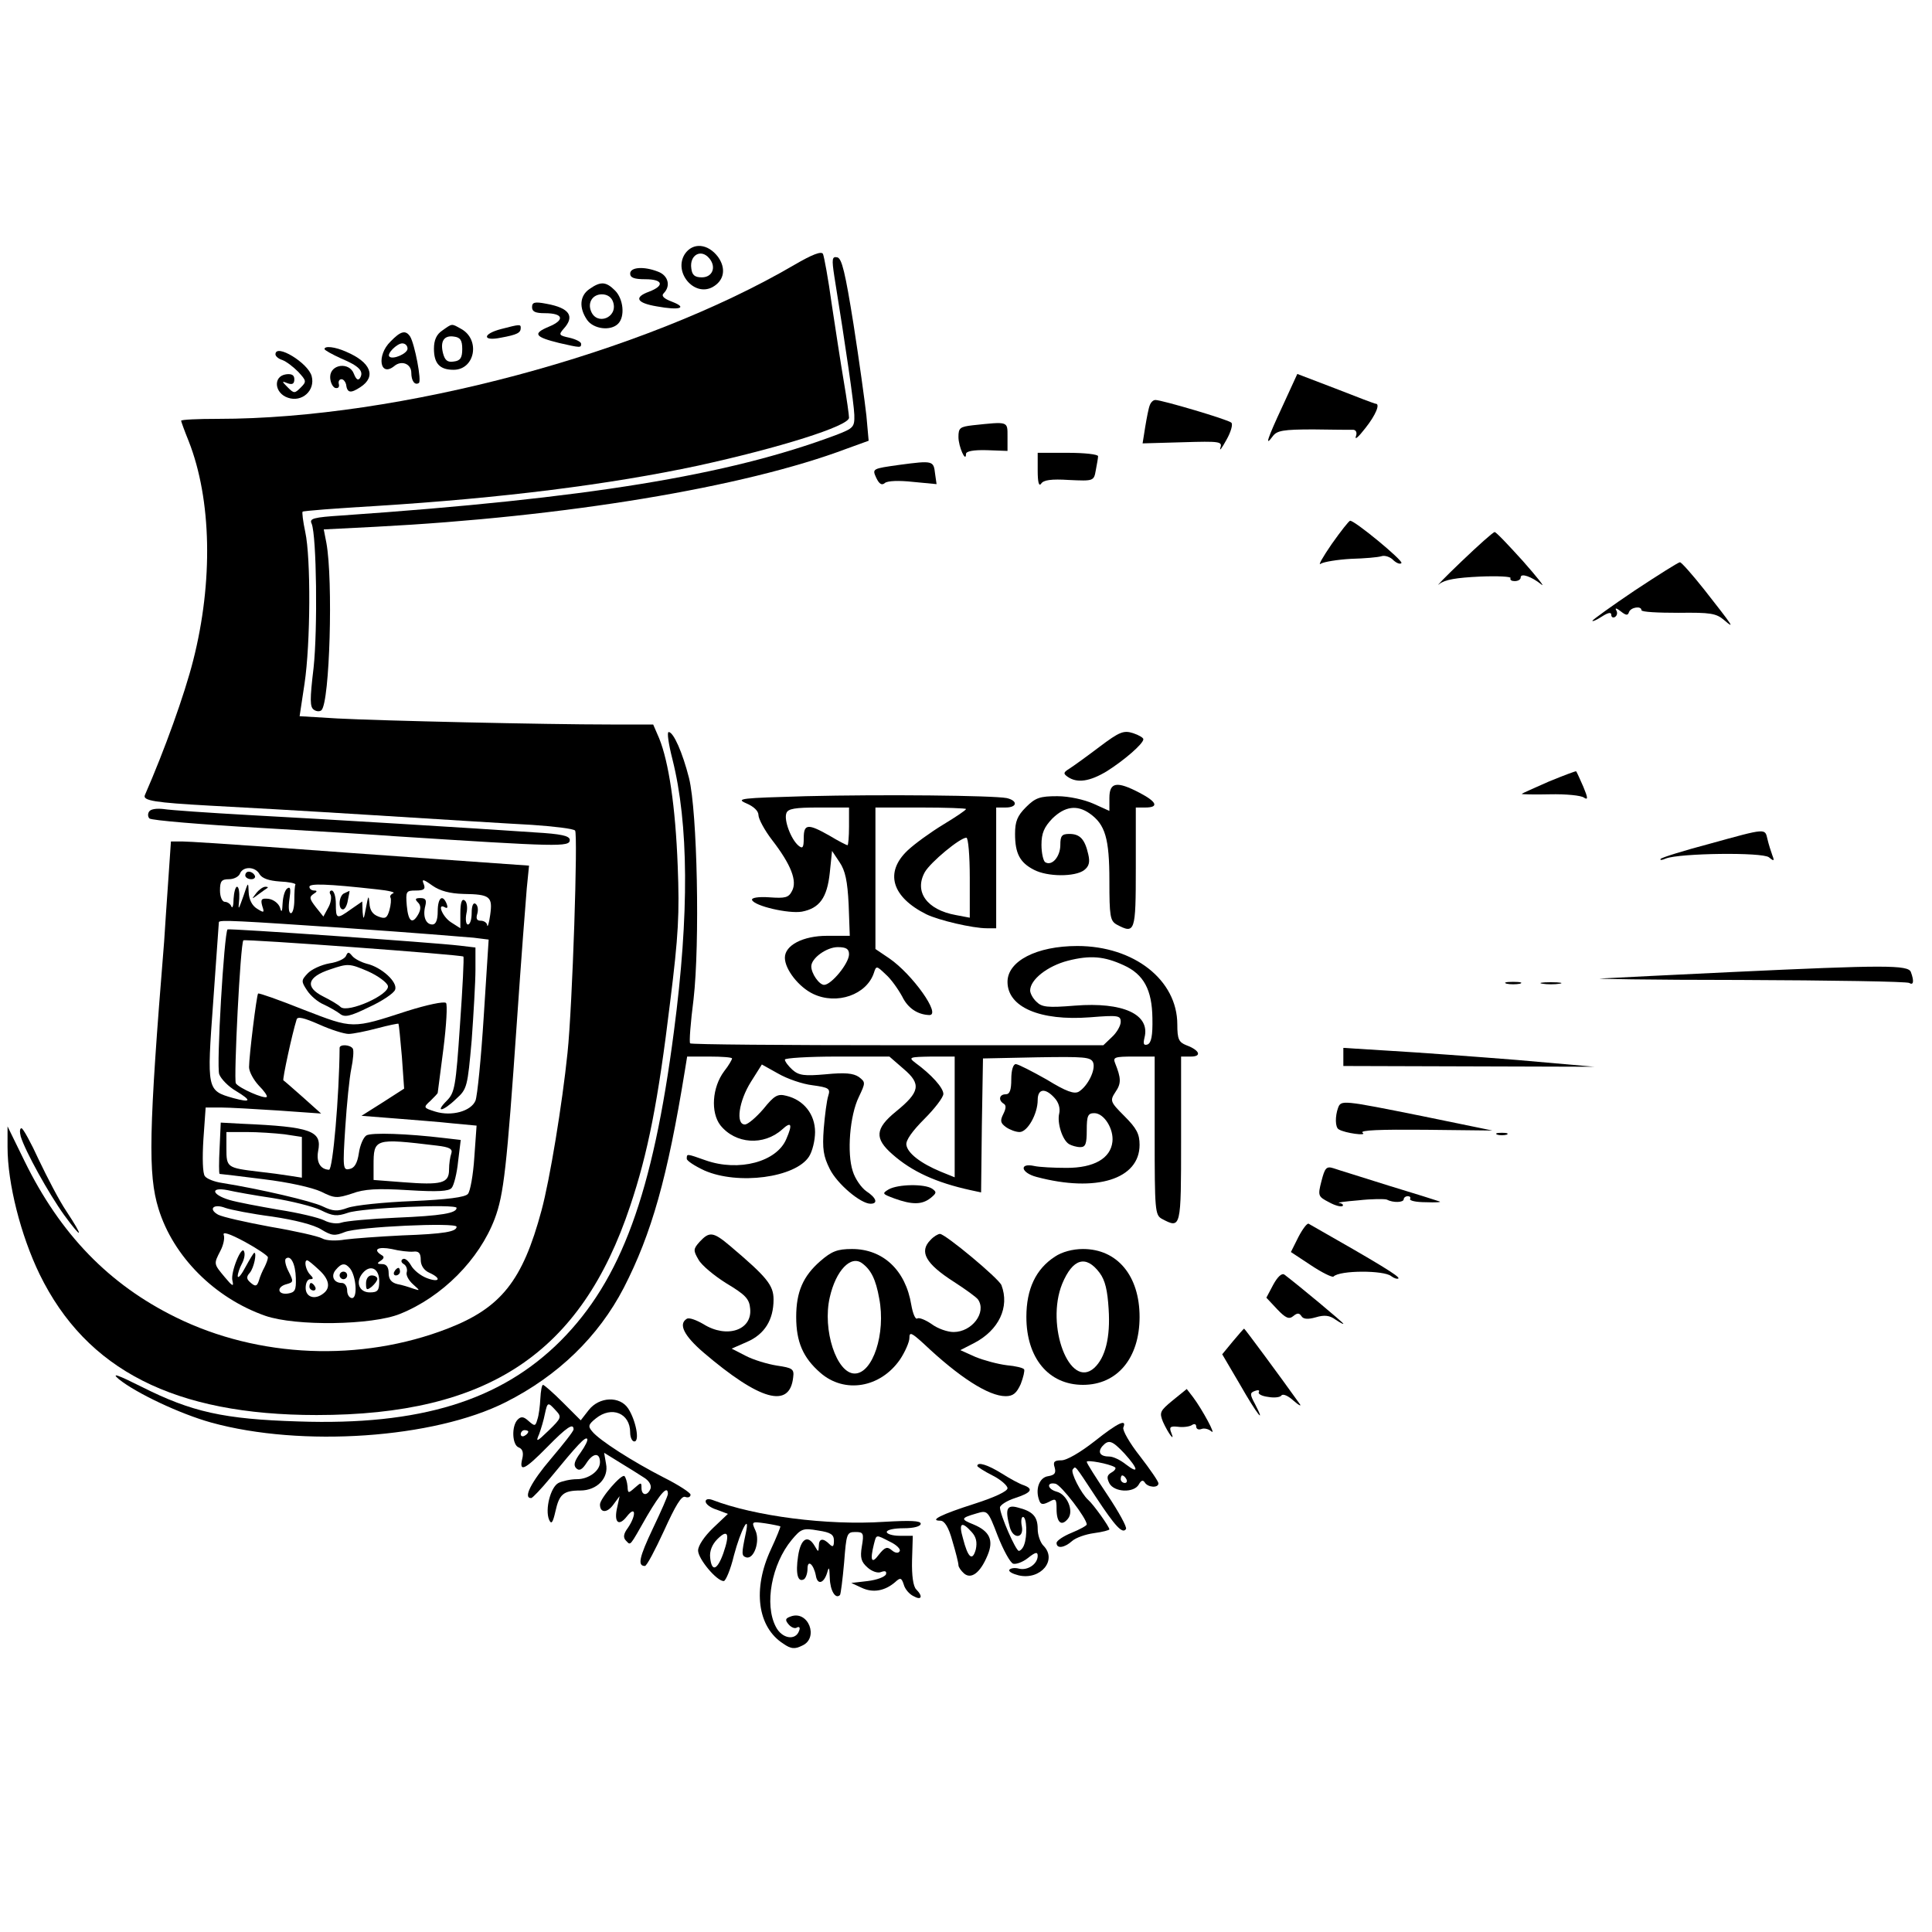<?xml version="1.0" standalone="no"?>
<!DOCTYPE svg PUBLIC "-//W3C//DTD SVG 20010904//EN"
 "http://www.w3.org/TR/2001/REC-SVG-20010904/DTD/svg10.dtd">
<svg version="1.0" xmlns="http://www.w3.org/2000/svg"
 width="512pt" height="512pt" viewBox="0 0 512 512"
 preserveAspectRatio="xMidYMid meet">
<g transform="translate(0,512) scale(0.1,-0.1)"
fill="#000000" stroke="none">
<path d="M1815 4447 c-31 -48 24 -114 73 -88 31 17 37 49 15 80 -27 36 -67 39
-88 8z m65 -12 c19 -23 8 -50 -20 -50 -19 0 -26 6 -28 24 -5 35 26 53 48 26z"/>
<path d="M2105 4418 c-402 -235 -1048 -408 -1527 -408 -54 0 -98 -2 -98 -5 0
-2 9 -27 20 -54 61 -155 65 -373 12 -581 -23 -91 -76 -238 -128 -357 -7 -15
28 -20 171 -28 61 -3 254 -14 430 -25 176 -11 367 -23 425 -26 58 -4 109 -10
114 -15 8 -7 -7 -466 -20 -589 -14 -136 -47 -337 -69 -418 -50 -186 -107 -258
-249 -313 -230 -89 -501 -78 -720 30 -177 87 -306 220 -401 414 l-45 92 0 -55
c0 -96 35 -234 85 -337 124 -254 358 -373 734 -373 455 0 701 164 831 554 47
140 74 276 106 541 22 176 25 234 20 360 -6 159 -24 276 -49 338 l-16 37 -113
0 c-172 0 -611 10 -724 16 l-100 6 13 86 c16 107 17 333 2 402 -6 28 -9 53 -7
54 1 2 89 9 193 15 336 21 621 57 855 107 215 47 400 105 400 127 0 7 -6 50
-14 97 -8 47 -22 139 -32 205 -9 66 -20 125 -23 132 -4 8 -28 -1 -76 -29z"/>
<path d="M2211 4388 c31 -192 52 -338 53 -367 1 -33 -2 -36 -49 -54 -285 -107
-660 -168 -1308 -213 -77 -5 -88 -8 -81 -22 13 -33 16 -280 5 -382 -10 -84
-10 -104 1 -111 7 -5 16 -5 20 -1 22 22 31 344 13 443 l-7 36 138 7 c500 26
975 104 1248 207 l58 21 -6 67 c-4 36 -19 145 -34 241 -22 138 -31 175 -43
178 -14 3 -15 -4 -8 -50z"/>
<path d="M1670 4395 c0 -11 11 -15 40 -15 47 0 52 -17 10 -33 -41 -15 -33 -30
21 -39 60 -11 82 -4 41 12 -24 9 -30 16 -23 23 19 19 12 47 -15 57 -38 15 -74
12 -74 -5z"/>
<path d="M1562 4354 c-26 -18 -28 -50 -6 -82 17 -24 62 -30 82 -10 19 19 14
66 -8 88 -24 24 -38 25 -68 4z m63 -35 c13 -41 -44 -63 -59 -23 -9 23 5 44 29
44 15 0 26 -8 30 -21z"/>
<path d="M1410 4306 c0 -12 9 -16 34 -16 49 0 54 -18 10 -36 -43 -18 -37 -27
28 -43 57 -13 58 -13 58 -2 0 5 -14 12 -31 16 -28 6 -29 8 -15 24 30 33 15 55
-46 66 -31 6 -38 4 -38 -9z"/>
<path d="M1172 4244 c-15 -10 -22 -25 -22 -48 0 -39 15 -56 52 -56 57 0 72 81
19 109 -25 14 -22 14 -49 -5z m53 -49 c0 -23 -5 -31 -22 -33 -17 -3 -24 3 -29
22 -8 32 3 48 29 44 17 -2 22 -10 22 -33z"/>
<path d="M1328 4248 c-50 -13 -50 -33 -1 -23 44 8 53 13 53 26 0 10 -2 10 -52
-3z"/>
<path d="M1035 4215 c-38 -37 -28 -96 10 -65 19 16 45 6 45 -18 0 -21 9 -34
20 -27 8 5 -11 103 -23 123 -12 18 -25 15 -52 -13z m45 -19 c0 -13 -39 -30
-48 -21 -8 7 20 35 34 35 8 0 14 -6 14 -14z"/>
<path d="M860 4195 c0 -3 20 -14 44 -25 48 -20 61 -34 50 -52 -5 -7 -10 -4
-16 11 -12 33 -63 26 -63 -8 0 -13 6 -26 13 -29 8 -2 12 2 10 10 -2 7 1 13 7
13 5 0 10 -6 12 -13 3 -24 12 -25 38 -8 43 28 28 66 -38 94 -29 13 -57 16 -57
7z"/>
<path d="M730 4181 c0 -5 8 -12 18 -15 11 -4 29 -18 42 -31 22 -24 23 -26 7
-42 -16 -16 -18 -16 -34 0 -17 17 -17 18 0 11 12 -4 17 -1 17 11 0 11 -7 15
-22 13 -35 -5 -31 -50 5 -62 37 -13 73 19 63 57 -9 35 -96 88 -96 58z"/>
<path d="M3399 4044 c-41 -88 -48 -110 -26 -80 11 15 28 18 108 18 52 -1 99
-1 106 -1 7 -1 10 -8 6 -18 -3 -10 8 0 25 22 28 35 40 65 28 65 -3 0 -50 18
-106 40 l-102 39 -39 -85z"/>
<path d="M3047 4046 c-3 -7 -8 -33 -12 -57 l-7 -44 106 3 c99 3 106 2 100 -15
-3 -10 4 -1 16 21 12 21 18 42 13 46 -8 8 -184 60 -201 60 -6 0 -12 -6 -15
-14z"/>
<path d="M2578 3993 c-34 -4 -38 -7 -38 -31 0 -26 20 -70 20 -45 0 7 19 11 55
10 l55 -2 0 38 c0 41 3 40 -92 30z"/>
<path d="M2750 3873 c0 -30 3 -43 9 -35 6 10 27 13 74 10 65 -3 66 -3 71 26 3
16 6 32 6 37 0 5 -36 9 -80 9 l-80 0 0 -47z"/>
<path d="M2383 3888 c-71 -10 -72 -10 -61 -34 8 -17 15 -21 23 -14 7 6 38 7
74 3 l63 -6 -4 28 c-4 34 -5 35 -95 23z"/>
<path d="M3529 3678 c-24 -35 -37 -58 -29 -52 8 5 44 11 80 13 36 1 72 4 81 7
9 3 24 -2 32 -11 9 -8 18 -11 21 -7 4 7 -123 112 -136 112 -3 0 -25 -28 -49
-62z"/>
<path d="M3874 3633 c-45 -43 -71 -70 -60 -61 15 12 45 17 108 20 47 2 84 0
81 -4 -2 -5 3 -8 11 -8 9 0 16 4 16 10 0 12 29 2 55 -19 11 -9 -11 19 -49 62
-38 42 -71 77 -75 77 -4 0 -43 -35 -87 -77z"/>
<path d="M4332 3555 c-61 -41 -112 -78 -112 -80 0 -3 11 2 25 11 17 11 25 12
25 5 0 -7 5 -9 10 -6 6 4 7 12 3 18 -4 7 2 5 12 -3 14 -11 19 -12 22 -2 5 13
33 17 33 5 0 -5 44 -7 98 -7 85 1 100 -1 122 -20 29 -25 23 -16 -54 82 -31 39
-60 72 -64 72 -4 0 -58 -34 -120 -75z"/>
<path d="M2914 3141 c-33 -25 -69 -51 -80 -58 -16 -10 -17 -13 -4 -22 25 -17
58 -12 103 15 46 29 97 73 97 85 0 4 -12 11 -27 16 -25 8 -36 4 -89 -36z"/>
<path d="M1782 3108 c43 -171 45 -409 4 -721 -56 -431 -140 -659 -300 -820
-159 -159 -373 -225 -695 -214 -198 6 -283 25 -416 92 -64 32 -81 38 -60 20
46 -37 162 -92 245 -115 239 -66 590 -42 780 54 139 70 246 174 313 303 74
144 116 293 162 576 l6 37 59 0 c33 0 60 -2 60 -5 0 -3 -9 -19 -21 -34 -32
-43 -36 -109 -10 -143 40 -50 115 -55 164 -11 24 22 28 14 11 -25 -25 -61
-126 -88 -214 -57 -51 18 -50 18 -50 4 0 -5 21 -19 47 -31 89 -39 241 -19 277
37 9 14 16 43 16 65 0 47 -30 85 -76 96 -23 6 -32 1 -61 -35 -19 -22 -41 -41
-49 -41 -25 0 -16 62 16 113 l29 46 43 -24 c24 -14 65 -28 91 -31 44 -6 48 -9
42 -28 -4 -12 -9 -51 -12 -87 -4 -54 -1 -73 16 -107 20 -40 82 -92 108 -92 21
0 15 16 -11 33 -13 9 -30 33 -36 53 -16 48 -8 148 16 197 18 38 18 39 0 53
-15 10 -37 12 -88 7 -57 -5 -71 -3 -88 12 -11 10 -20 22 -20 27 0 4 62 8 138
8 l139 0 38 -33 c47 -40 43 -61 -21 -113 -55 -45 -57 -71 -9 -113 52 -46 116
-75 207 -95 l28 -6 2 177 3 178 143 3 c126 2 143 1 149 -14 7 -19 -14 -62 -38
-77 -12 -7 -33 0 -85 32 -39 22 -76 41 -82 41 -7 0 -12 -16 -12 -40 0 -29 -4
-40 -15 -40 -17 0 -20 -16 -5 -25 7 -4 6 -13 -1 -27 -9 -18 -8 -24 7 -35 10
-7 26 -13 36 -13 21 0 48 48 48 85 0 30 20 33 45 5 11 -12 15 -28 12 -41 -6
-24 8 -70 26 -81 7 -4 20 -8 30 -8 14 0 17 9 17 45 0 38 3 45 20 45 26 0 52
-42 48 -76 -5 -44 -49 -69 -121 -69 -34 0 -73 2 -86 5 -41 9 -36 -18 6 -29
158 -42 273 -6 273 85 0 29 -8 44 -40 76 -38 38 -39 41 -24 64 16 23 15 37 -1
77 -6 15 -1 17 49 17 l56 0 0 -210 c0 -197 1 -210 19 -220 51 -27 51 -26 51
210 l0 220 26 0 c30 0 23 17 -12 30 -20 8 -24 16 -24 55 0 118 -115 208 -265
208 -108 0 -185 -40 -185 -95 0 -67 86 -104 218 -94 75 6 82 5 82 -12 0 -10
-10 -28 -23 -40 l-23 -22 -545 0 c-300 0 -548 2 -550 5 -3 2 1 55 9 117 17
149 10 497 -12 586 -17 67 -41 122 -54 122 -5 0 0 -33 10 -72z m1196 -546 c53
-24 75 -65 76 -140 1 -47 -3 -66 -13 -70 -10 -3 -12 1 -8 18 16 62 -57 95
-184 85 -73 -6 -88 -4 -102 10 -10 9 -17 23 -17 30 0 29 46 65 100 79 59 15
96 12 148 -12z m-448 -402 l0 -160 -37 15 c-53 22 -88 49 -91 71 -2 12 16 37
48 69 27 27 50 57 50 66 0 16 -31 51 -75 83 -18 14 -15 15 43 16 l62 0 0 -160z"/>
<path d="M4105 3049 c-38 -17 -71 -31 -72 -33 -2 -1 32 -2 74 -1 43 1 84 -3
91 -9 11 -7 10 0 -2 29 -9 21 -18 40 -19 41 -1 1 -33 -11 -72 -27z"/>
<path d="M2940 3005 l0 -34 -42 19 c-25 11 -65 20 -96 20 -46 0 -58 -4 -83
-29 -23 -23 -29 -38 -29 -71 0 -52 13 -76 50 -95 36 -19 109 -19 133 -1 13 10
16 21 11 42 -9 40 -22 54 -50 54 -20 0 -24 -5 -24 -29 0 -31 -22 -57 -40 -46
-5 3 -10 24 -10 46 0 31 7 47 29 70 33 32 65 37 99 13 41 -29 52 -66 52 -178
0 -94 2 -106 19 -116 49 -26 51 -21 51 150 l0 160 25 0 c37 0 31 15 -15 39
-61 32 -80 28 -80 -14z"/>
<path d="M2135 3010 c-171 -5 -187 -6 -157 -19 19 -8 32 -20 32 -31 0 -10 16
-40 36 -66 51 -66 67 -109 53 -135 -9 -18 -18 -20 -60 -17 -29 2 -48 -1 -46
-7 6 -16 97 -37 132 -31 47 9 67 37 74 103 l6 58 20 -30 c15 -22 21 -50 24
-112 l3 -83 -60 0 c-64 0 -112 -25 -112 -58 0 -31 37 -78 75 -96 63 -30 142
-2 161 56 6 19 7 19 31 -4 14 -12 33 -39 44 -59 15 -31 41 -48 72 -49 32 0
-45 108 -106 150 l-37 25 0 188 0 187 120 0 c66 0 120 -2 120 -4 0 -3 -27 -21
-60 -41 -33 -20 -76 -51 -95 -69 -61 -58 -42 -123 50 -169 33 -16 123 -37 160
-37 l25 0 0 160 0 160 25 0 c31 0 33 18 3 25 -37 7 -327 10 -533 5z m115 -80
c0 -27 -2 -50 -4 -50 -2 0 -24 11 -47 25 -58 33 -69 32 -69 -6 0 -26 -3 -29
-14 -20 -20 17 -39 68 -32 86 4 12 23 15 86 15 l80 0 0 -50z m320 -136 l0
-106 -37 7 c-77 14 -111 62 -82 114 15 26 93 91 110 91 5 0 9 -48 9 -106z
m-320 -203 c0 -24 -47 -81 -66 -81 -13 0 -34 30 -34 49 0 22 41 51 70 51 23 0
30 -5 30 -19z"/>
<path d="M395 2969 c-4 -6 -3 -14 1 -18 5 -5 137 -16 294 -25 157 -9 317 -19
355 -22 436 -28 465 -29 465 -10 0 11 -23 16 -92 20 -157 11 -553 35 -758 46
-107 6 -209 13 -227 16 -18 2 -34 0 -38 -7z"/>
<path d="M4531 2884 c-68 -18 -126 -36 -130 -40 -3 -4 3 -4 14 1 37 14 256 17
273 3 13 -11 15 -10 9 5 -4 11 -10 30 -13 43 -7 29 -1 30 -153 -12z"/>
<path d="M446 2788 c-4 -57 -9 -130 -11 -163 -41 -504 -43 -617 -15 -708 39
-127 149 -237 283 -284 81 -28 283 -25 357 5 112 45 210 144 251 252 24 64 32
134 59 525 11 160 23 317 26 351 l6 60 -254 18 c-139 10 -338 24 -443 32 -104
7 -204 14 -221 14 l-31 0 -7 -102z m242 15 c7 -11 25 -17 53 -19 24 -1 43 -5
42 -8 -2 -3 -3 -22 -3 -41 0 -19 -4 -35 -9 -35 -6 0 -7 16 -4 37 4 26 3 34 -5
29 -7 -4 -12 -22 -13 -39 -1 -24 -3 -27 -7 -12 -4 11 -17 21 -30 23 -19 2 -22
-1 -17 -19 6 -18 5 -19 -14 -7 -13 8 -21 24 -22 43 -1 29 -1 29 -14 -10 -14
-39 -14 -39 -11 -7 1 17 -1 32 -6 32 -4 0 -8 -15 -9 -32 0 -18 -3 -27 -6 -20
-2 6 -10 12 -17 12 -7 0 -13 13 -13 30 0 25 4 30 24 30 13 0 26 7 29 15 8 20
41 19 52 -2z m540 -52 c71 -1 78 -7 71 -56 -3 -22 -7 -34 -8 -27 0 6 -8 12
-17 12 -11 0 -13 6 -9 19 3 11 1 22 -5 26 -6 4 -10 -6 -10 -24 0 -17 -4 -31
-10 -31 -5 0 -7 13 -4 29 4 16 1 32 -5 35 -7 5 -11 -6 -11 -34 l0 -40 -25 16
c-23 15 -38 53 -15 39 6 -3 7 1 4 9 -11 28 -24 17 -24 -19 0 -23 -5 -35 -14
-35 -18 0 -26 22 -19 49 4 16 1 21 -13 21 -14 0 -15 -3 -6 -12 7 -7 8 -17 1
-30 -16 -29 -27 -21 -31 22 -3 38 -2 40 24 40 22 0 26 4 21 17 -6 14 -2 14 23
-4 20 -14 46 -21 82 -22z m-228 12 c30 -3 49 -8 42 -10 -6 -3 -10 -8 -7 -12 2
-4 1 -19 -3 -33 -6 -21 -11 -24 -29 -17 -16 6 -23 17 -24 36 -2 22 -3 20 -9
-12 -6 -32 -7 -35 -9 -12 l-1 28 -29 -20 c-39 -28 -41 -27 -41 14 0 19 -5 35
-11 35 -5 0 -7 -5 -3 -11 3 -6 1 -22 -6 -34 l-13 -24 -20 25 c-17 22 -18 27
-6 35 10 6 10 9 2 9 -7 0 -13 4 -13 10 0 9 46 8 180 -7z m-75 -103 c160 -11
308 -23 330 -25 l40 -5 -13 -203 c-7 -111 -17 -212 -22 -224 -12 -28 -63 -42
-106 -29 -32 10 -33 11 -13 29 10 10 19 19 19 21 0 1 7 54 15 116 8 63 11 118
7 122 -5 5 -51 -5 -102 -21 -148 -48 -143 -48 -275 3 -65 26 -119 45 -121 43
-4 -4 -24 -166 -24 -195 0 -12 12 -34 26 -49 14 -14 23 -27 21 -30 -7 -6 -73
23 -82 36 -6 11 12 372 20 379 4 4 578 -38 583 -43 2 -2 -2 -83 -9 -181 -11
-164 -14 -180 -35 -201 -33 -33 -10 -29 25 5 29 26 30 32 41 155 5 70 10 155
10 187 l0 59 -42 5 c-66 8 -611 46 -615 43 -9 -10 -30 -363 -22 -384 5 -13 25
-33 44 -44 43 -26 41 -32 -7 -19 -70 20 -70 21 -53 255 8 114 15 209 15 211 0
7 49 4 345 -16z m-1 -280 c11 0 46 7 76 15 30 8 55 13 56 12 1 -1 5 -40 9 -87
l6 -85 -56 -36 -57 -36 89 -7 c48 -4 117 -9 152 -13 l64 -6 -6 -84 c-3 -47
-11 -91 -17 -97 -7 -9 -56 -15 -147 -19 -76 -3 -153 -11 -172 -18 -27 -10 -39
-9 -66 4 -29 14 -166 46 -266 62 -21 3 -41 11 -46 18 -6 7 -7 49 -4 97 l6 85
40 0 c22 0 91 -4 153 -8 l113 -8 -48 43 c-26 23 -50 44 -52 45 -3 2 23 123 35
161 2 9 19 5 60 -13 31 -14 66 -25 78 -25z m-201 -435 c49 -8 106 -22 127 -32
32 -16 43 -17 72 -7 37 13 288 24 288 13 0 -14 -39 -21 -160 -26 -69 -3 -134
-9 -145 -13 -11 -4 -31 -2 -46 6 -14 7 -68 20 -120 28 -52 9 -111 20 -131 26
-47 14 -52 35 -5 26 17 -4 72 -14 120 -21z m-2 -49 c61 -9 111 -22 130 -34 28
-17 36 -18 63 -7 34 14 296 26 296 14 0 -13 -32 -19 -145 -23 -61 -3 -129 -8
-151 -11 -23 -4 -50 -3 -60 3 -11 6 -73 20 -138 31 -65 12 -127 26 -138 32
-27 15 -12 30 19 18 14 -5 70 -16 124 -23z m-11 -108 c0 -5 -4 -16 -9 -26 -5
-9 -12 -25 -15 -36 -5 -15 -9 -16 -21 -6 -12 10 -13 16 -3 27 11 13 19 53 12
53 -2 0 -12 -17 -23 -37 -11 -21 -20 -32 -21 -25 0 7 5 22 11 33 6 11 9 25 6
32 -6 20 -37 -56 -31 -77 4 -17 0 -15 -20 9 -30 36 -30 35 -12 70 8 15 12 34
9 42 -4 10 15 4 56 -18 33 -18 61 -37 61 -41z m385 15 c15 2 20 -4 20 -22 0
-15 9 -28 23 -34 33 -15 27 -27 -7 -14 -16 6 -35 21 -42 34 -7 12 -16 20 -22
16 -5 -3 -4 -9 3 -13 7 -4 10 -14 8 -21 -3 -8 5 -22 16 -32 20 -18 20 -18 1
-12 -11 4 -30 10 -42 12 -16 4 -23 13 -23 29 0 16 -6 24 -17 24 -14 0 -15 2
-4 9 9 6 10 11 2 15 -24 15 -9 23 27 16 20 -5 46 -8 57 -7z m-311 -70 c1 -32
-2 -38 -21 -41 -28 -4 -31 18 -3 25 18 5 18 7 5 33 -8 15 -11 30 -8 34 13 12
26 -13 27 -51z m60 23 c28 -25 33 -48 14 -63 -23 -19 -48 -11 -48 14 0 13 5
23 12 23 9 0 9 3 0 12 -12 12 -17 38 -8 38 3 0 16 -11 30 -24z m84 2 c16 -21
20 -78 5 -78 -7 0 -13 9 -13 20 0 11 -6 20 -14 20 -22 0 -30 19 -16 35 15 18
25 19 38 3z m77 -33 c0 -25 -4 -30 -25 -30 -28 0 -39 27 -19 51 20 24 44 13
44 -21z"/>
<path d="M650 2800 c0 -5 7 -10 16 -10 8 0 12 5 9 10 -3 6 -10 10 -16 10 -5 0
-9 -4 -9 -10z"/>
<path d="M679 2753 c-13 -17 -13 -17 6 -3 11 8 22 16 24 17 2 2 0 3 -6 3 -6 0
-17 -8 -24 -17z"/>
<path d="M913 2753 c-15 -5 -18 -43 -4 -43 5 0 11 11 13 25 3 14 5 25 4 24 0
0 -7 -3 -13 -6z"/>
<path d="M917 2587 c-3 -8 -23 -17 -44 -20 -22 -4 -48 -16 -58 -27 -17 -18
-17 -21 -1 -45 9 -14 29 -31 44 -37 15 -7 34 -18 42 -24 13 -11 27 -8 78 17
35 16 66 37 69 46 8 20 -36 60 -75 69 -15 4 -32 13 -38 20 -10 12 -12 12 -17
1z m111 -80 c5 -23 -105 -72 -125 -56 -7 7 -28 19 -46 28 -50 25 -43 52 18 72
47 16 51 16 100 -5 27 -12 51 -30 53 -39z"/>
<path d="M900 2343 c-1 -128 -18 -323 -28 -323 -23 1 -34 20 -29 49 11 54 -17
65 -203 73 l-55 3 -3 -67 c-2 -38 -2 -68 0 -69 2 0 54 -6 116 -14 67 -8 129
-22 153 -33 36 -18 42 -18 82 -5 32 12 67 14 148 9 80 -5 109 -3 116 6 6 7 14
39 17 70 l7 57 -43 5 c-100 12 -194 15 -207 7 -8 -5 -17 -26 -20 -47 -4 -27
-12 -40 -25 -42 -17 -4 -18 3 -11 110 4 62 11 132 16 156 5 24 7 48 4 53 -7
11 -35 12 -35 2z m-146 -229 l46 -7 0 -54 0 -54 -32 5 c-18 3 -55 8 -83 11
-83 10 -85 11 -85 61 l0 44 54 0 c29 0 74 -3 100 -6z m404 -30 c34 -4 42 -9
38 -21 -3 -8 -6 -27 -6 -43 0 -36 -20 -41 -122 -33 l-78 6 0 38 c0 72 2 73
168 53z"/>
<path d="M1045 1750 c-3 -5 -1 -10 4 -10 6 0 11 5 11 10 0 6 -2 10 -4 10 -3 0
-8 -4 -11 -10z"/>
<path d="M820 1710 c0 -5 5 -10 11 -10 5 0 7 5 4 10 -3 6 -8 10 -11 10 -2 0
-4 -4 -4 -10z"/>
<path d="M900 1740 c0 -5 5 -10 10 -10 6 0 10 5 10 10 0 6 -4 10 -10 10 -5 0
-10 -4 -10 -10z"/>
<path d="M970 1719 c0 -18 2 -19 15 -9 8 7 15 16 15 21 0 5 -7 9 -15 9 -9 0
-15 -9 -15 -21z"/>
<path d="M4590 2544 c-151 -7 -306 -15 -345 -17 -38 -1 127 -4 367 -4 240 -1
442 -4 448 -8 11 -7 13 5 4 29 -7 19 -70 19 -474 0z"/>
<path d="M3993 2513 c9 -2 25 -2 35 0 9 3 1 5 -18 5 -19 0 -27 -2 -17 -5z"/>
<path d="M4088 2513 c12 -2 32 -2 45 0 12 2 2 4 -23 4 -25 0 -35 -2 -22 -4z"/>
<path d="M3560 2319 l0 -24 333 -1 332 -1 -205 18 c-113 9 -262 20 -332 24
l-128 8 0 -24z"/>
<path d="M3546 2184 c-8 -22 -8 -52 2 -57 16 -10 77 -18 63 -9 -9 7 47 9 165
8 l179 -2 -185 38 c-214 43 -216 43 -224 22z"/>
<path d="M55 2108 c12 -39 74 -151 115 -208 49 -67 53 -61 6 10 -19 28 -51 90
-73 136 -21 46 -42 84 -46 84 -5 0 -5 -10 -2 -22z"/>
<path d="M3968 2113 c6 -2 18 -2 25 0 6 3 1 5 -13 5 -14 0 -19 -2 -12 -5z"/>
<path d="M3502 1990 c-10 -39 -9 -41 20 -56 16 -9 32 -13 36 -10 3 3 -1 7 -9
8 -8 1 15 4 51 7 36 4 69 4 75 2 17 -9 45 -8 45 1 0 4 5 8 11 8 5 0 8 -3 6 -7
-3 -5 16 -9 42 -9 25 -1 42 0 36 2 -5 2 -66 21 -135 42 -69 22 -135 42 -146
46 -19 6 -23 1 -32 -34z"/>
<path d="M2355 1968 c-18 -11 -17 -12 15 -24 47 -17 73 -17 96 1 16 13 17 16
4 25 -20 13 -90 12 -115 -2z"/>
<path d="M3441 1842 l-20 -40 53 -35 c30 -20 57 -33 60 -30 16 17 134 17 153
1 8 -6 16 -8 19 -6 4 5 -48 37 -238 145 -4 2 -16 -14 -27 -35z"/>
<path d="M1854 1829 c-17 -19 -17 -23 -3 -47 8 -15 42 -43 74 -63 50 -30 61
-41 63 -67 6 -57 -62 -80 -124 -41 -19 11 -38 18 -44 14 -23 -14 -7 -45 44
-89 150 -128 229 -150 238 -66 3 22 -2 25 -43 31 -25 4 -62 15 -83 26 l-37 19
41 18 c46 20 70 58 70 112 0 38 -17 59 -115 142 -45 38 -55 39 -81 11z"/>
<path d="M2466 1834 c-31 -31 -13 -63 62 -111 31 -20 60 -41 64 -47 23 -34
-16 -86 -65 -86 -16 0 -42 9 -58 21 -16 11 -33 18 -38 15 -5 -4 -12 13 -16 36
-15 92 -75 148 -157 148 -39 0 -54 -6 -84 -32 -46 -40 -64 -82 -64 -148 0 -66
18 -108 64 -148 64 -56 159 -40 211 35 14 21 25 47 25 57 0 17 5 15 38 -15 94
-89 172 -139 217 -139 20 0 29 8 40 32 7 18 11 36 9 39 -2 4 -23 9 -46 11 -24
3 -61 13 -83 22 l-40 18 37 19 c65 34 94 95 72 153 -7 18 -149 136 -163 136
-5 0 -17 -7 -25 -16z m-181 -62 c23 -17 36 -42 45 -93 18 -93 -17 -199 -65
-199 -48 0 -86 116 -66 202 16 71 56 113 86 90z"/>
<path d="M2796 1790 c-51 -33 -76 -86 -76 -160 0 -109 59 -180 150 -180 91 0
150 71 150 180 0 109 -59 180 -150 180 -28 0 -56 -8 -74 -20z m118 -43 c15
-20 21 -47 24 -96 5 -76 -9 -129 -38 -156 -65 -59 -130 112 -85 223 28 67 63
77 99 29z"/>
<path d="M3374 1715 l-18 -34 29 -31 c22 -23 31 -27 42 -18 11 9 16 9 22 0 5
-8 17 -9 38 -3 23 7 37 5 52 -6 12 -8 21 -13 21 -11 0 3 -119 102 -156 130 -7
5 -18 -5 -30 -27z"/>
<path d="M3267 1565 l-28 -34 47 -80 c45 -79 70 -110 40 -52 -14 26 -14 30 0
35 8 3 13 2 10 -3 -3 -5 8 -11 25 -13 16 -3 32 -1 35 4 4 5 18 -1 32 -14 15
-13 22 -16 16 -8 -52 73 -146 200 -147 199 -1 0 -15 -16 -30 -34z"/>
<path d="M1432 1414 c-1 -20 -4 -45 -8 -56 -5 -18 -7 -18 -23 -4 -13 12 -20
13 -29 4 -17 -17 -15 -68 3 -74 10 -4 13 -14 9 -30 -9 -37 7 -29 66 31 52 53
70 65 70 47 0 -5 -27 -39 -60 -78 -52 -61 -75 -105 -52 -104 4 1 26 24 50 53
73 89 93 110 98 104 3 -3 -5 -19 -17 -36 -17 -23 -20 -34 -12 -42 8 -8 16 -4
28 15 17 26 35 27 35 1 0 -23 -30 -45 -61 -45 -17 0 -39 -5 -49 -10 -21 -11
-36 -70 -25 -97 6 -14 10 -9 17 22 10 45 21 55 66 55 44 0 76 33 68 71 l-5 29
42 -26 c23 -14 52 -32 64 -40 13 -8 20 -20 17 -29 -8 -20 -24 -19 -24 2 0 15
-1 15 -18 0 -17 -15 -18 -15 -19 4 -1 12 -5 24 -8 27 -7 8 -65 -59 -65 -75 0
-23 19 -23 35 -1 l17 23 -6 -28 c-10 -41 3 -54 25 -26 24 31 26 4 3 -30 -12
-16 -13 -26 -5 -34 13 -13 8 -18 56 66 36 61 55 82 55 58 0 -5 -18 -46 -40
-92 -36 -76 -41 -99 -21 -99 5 0 27 42 51 94 30 66 46 93 56 89 8 -3 14 0 14
6 0 5 -32 26 -72 46 -80 41 -170 98 -189 122 -11 13 -10 18 10 34 42 34 91 14
91 -37 0 -13 5 -24 11 -24 15 0 4 56 -16 87 -22 34 -77 32 -105 -4 l-21 -27
-47 47 c-26 26 -50 47 -53 47 -3 0 -6 -16 -7 -36z m41 -32 c16 -17 15 -20 -19
-53 -32 -31 -35 -32 -25 -9 5 14 12 37 15 53 7 32 8 32 29 9z m-73 -56 c0 -3
-4 -8 -10 -11 -5 -3 -10 -1 -10 4 0 6 5 11 10 11 6 0 10 -2 10 -4z"/>
<path d="M3108 1409 c-34 -28 -36 -32 -26 -57 14 -31 33 -56 22 -29 -6 15 -3
18 17 16 13 -2 30 0 37 4 7 5 12 3 12 -3 0 -7 6 -10 14 -7 7 3 19 0 26 -6 15
-14 -24 58 -48 90 l-17 22 -37 -30z"/>
<path d="M2900 1300 c-37 -29 -73 -50 -87 -50 -19 0 -23 -4 -18 -19 4 -15 0
-20 -17 -23 -24 -3 -35 -35 -24 -64 4 -12 10 -12 26 -4 18 10 20 8 20 -19 0
-36 13 -47 30 -26 17 20 -2 65 -30 72 -25 7 -27 26 -3 21 15 -3 83 -92 83
-108 0 -3 -18 -13 -40 -22 -22 -9 -40 -21 -40 -27 0 -16 21 -13 41 5 10 9 36
18 58 21 23 3 41 8 41 10 0 7 -43 67 -56 78 -19 17 -48 74 -41 81 8 9 3 15 61
-73 52 -79 71 -99 80 -85 3 5 -19 45 -49 90 -30 45 -55 84 -55 88 0 6 59 -5
74 -14 5 -2 1 -9 -8 -14 -12 -7 -14 -13 -6 -29 13 -24 65 -26 78 -3 6 11 11
13 16 5 8 -13 36 -15 36 -2 0 5 -22 37 -49 72 -27 34 -47 69 -44 76 10 24 -14
13 -77 -37z m80 -32 c37 -41 39 -56 4 -29 -15 12 -34 21 -44 21 -24 0 -32 11
-19 27 17 19 26 16 59 -19z m5 -68 c3 -5 1 -10 -4 -10 -6 0 -11 5 -11 10 0 6
2 10 4 10 3 0 8 -4 11 -10z"/>
<path d="M2590 1235 c0 -2 18 -14 40 -25 22 -11 40 -27 40 -34 0 -8 -34 -24
-87 -41 -88 -28 -122 -45 -91 -45 11 0 22 -17 32 -54 9 -30 16 -58 16 -64 0
-5 7 -15 15 -22 19 -16 43 2 62 48 17 40 6 64 -37 82 -35 14 -34 17 7 29 30 9
31 9 57 -59 15 -38 33 -71 41 -74 8 -2 25 4 39 15 20 16 26 17 26 6 0 -22 -27
-40 -50 -34 -11 3 -22 1 -25 -3 -3 -5 9 -11 25 -15 58 -13 103 41 65 79 -8 8
-15 28 -15 44 0 33 -13 47 -53 57 -29 8 -34 -4 -21 -52 9 -33 38 -30 32 2 -3
14 -1 25 3 25 10 0 12 -51 3 -74 -3 -9 -10 -16 -14 -16 -8 0 -50 96 -50 115 0
6 18 18 40 25 43 14 50 24 23 34 -10 3 -36 17 -58 31 -37 23 -65 32 -65 20z
m-15 -175 c12 -13 15 -27 11 -46 -9 -33 -21 -22 -34 29 -12 41 -4 47 23 17z"/>
<path d="M1870 1141 c0 -7 13 -17 30 -22 l29 -11 -39 -37 c-23 -22 -40 -47
-40 -60 0 -22 49 -81 68 -81 5 0 18 30 27 68 18 68 44 116 31 57 -11 -52 -11
-58 1 -62 21 -7 38 43 25 71 -11 24 -10 24 26 19 20 -3 38 -7 40 -8 1 -1 -10
-29 -25 -61 -49 -105 -36 -206 33 -250 20 -14 30 -15 50 -5 45 20 16 95 -31
77 -14 -5 -15 -9 -5 -21 7 -8 17 -12 22 -8 6 3 9 0 6 -8 -9 -28 -46 -22 -62
10 -31 59 -11 166 42 230 25 30 30 32 70 25 34 -5 42 -11 42 -27 0 -16 -3 -18
-12 -9 -17 17 -28 15 -28 -5 -1 -17 -1 -17 -11 0 -18 31 -37 20 -44 -27 -7
-46 -1 -71 16 -61 5 4 9 16 9 28 0 25 16 12 22 -18 4 -26 21 -22 30 7 5 18 6
15 7 -14 1 -33 15 -57 27 -45 2 2 7 41 11 86 6 77 7 81 30 81 21 0 23 -3 17
-38 -5 -30 -2 -41 15 -56 11 -10 27 -16 36 -12 11 4 15 2 13 -6 -3 -7 -24 -15
-49 -18 l-43 -5 28 -13 c30 -14 61 -8 88 15 14 13 17 12 23 -6 3 -12 15 -26
26 -31 21 -12 26 -1 7 18 -8 8 -12 37 -11 77 l2 65 -35 0 c-19 0 -34 5 -34 10
0 6 20 10 45 10 27 0 45 5 45 12 0 8 -27 9 -97 5 -151 -10 -343 15 -455 58
-11 4 -18 2 -18 -4z m47 -137 c-16 -45 -31 -51 -35 -12 -2 17 5 35 19 49 28
28 34 15 16 -37z m442 30 c17 -8 29 -20 25 -25 -3 -6 -12 -5 -21 3 -12 10 -18
8 -34 -12 -19 -26 -24 -16 -13 28 7 26 4 26 43 6z"/>
</g>
</svg>
